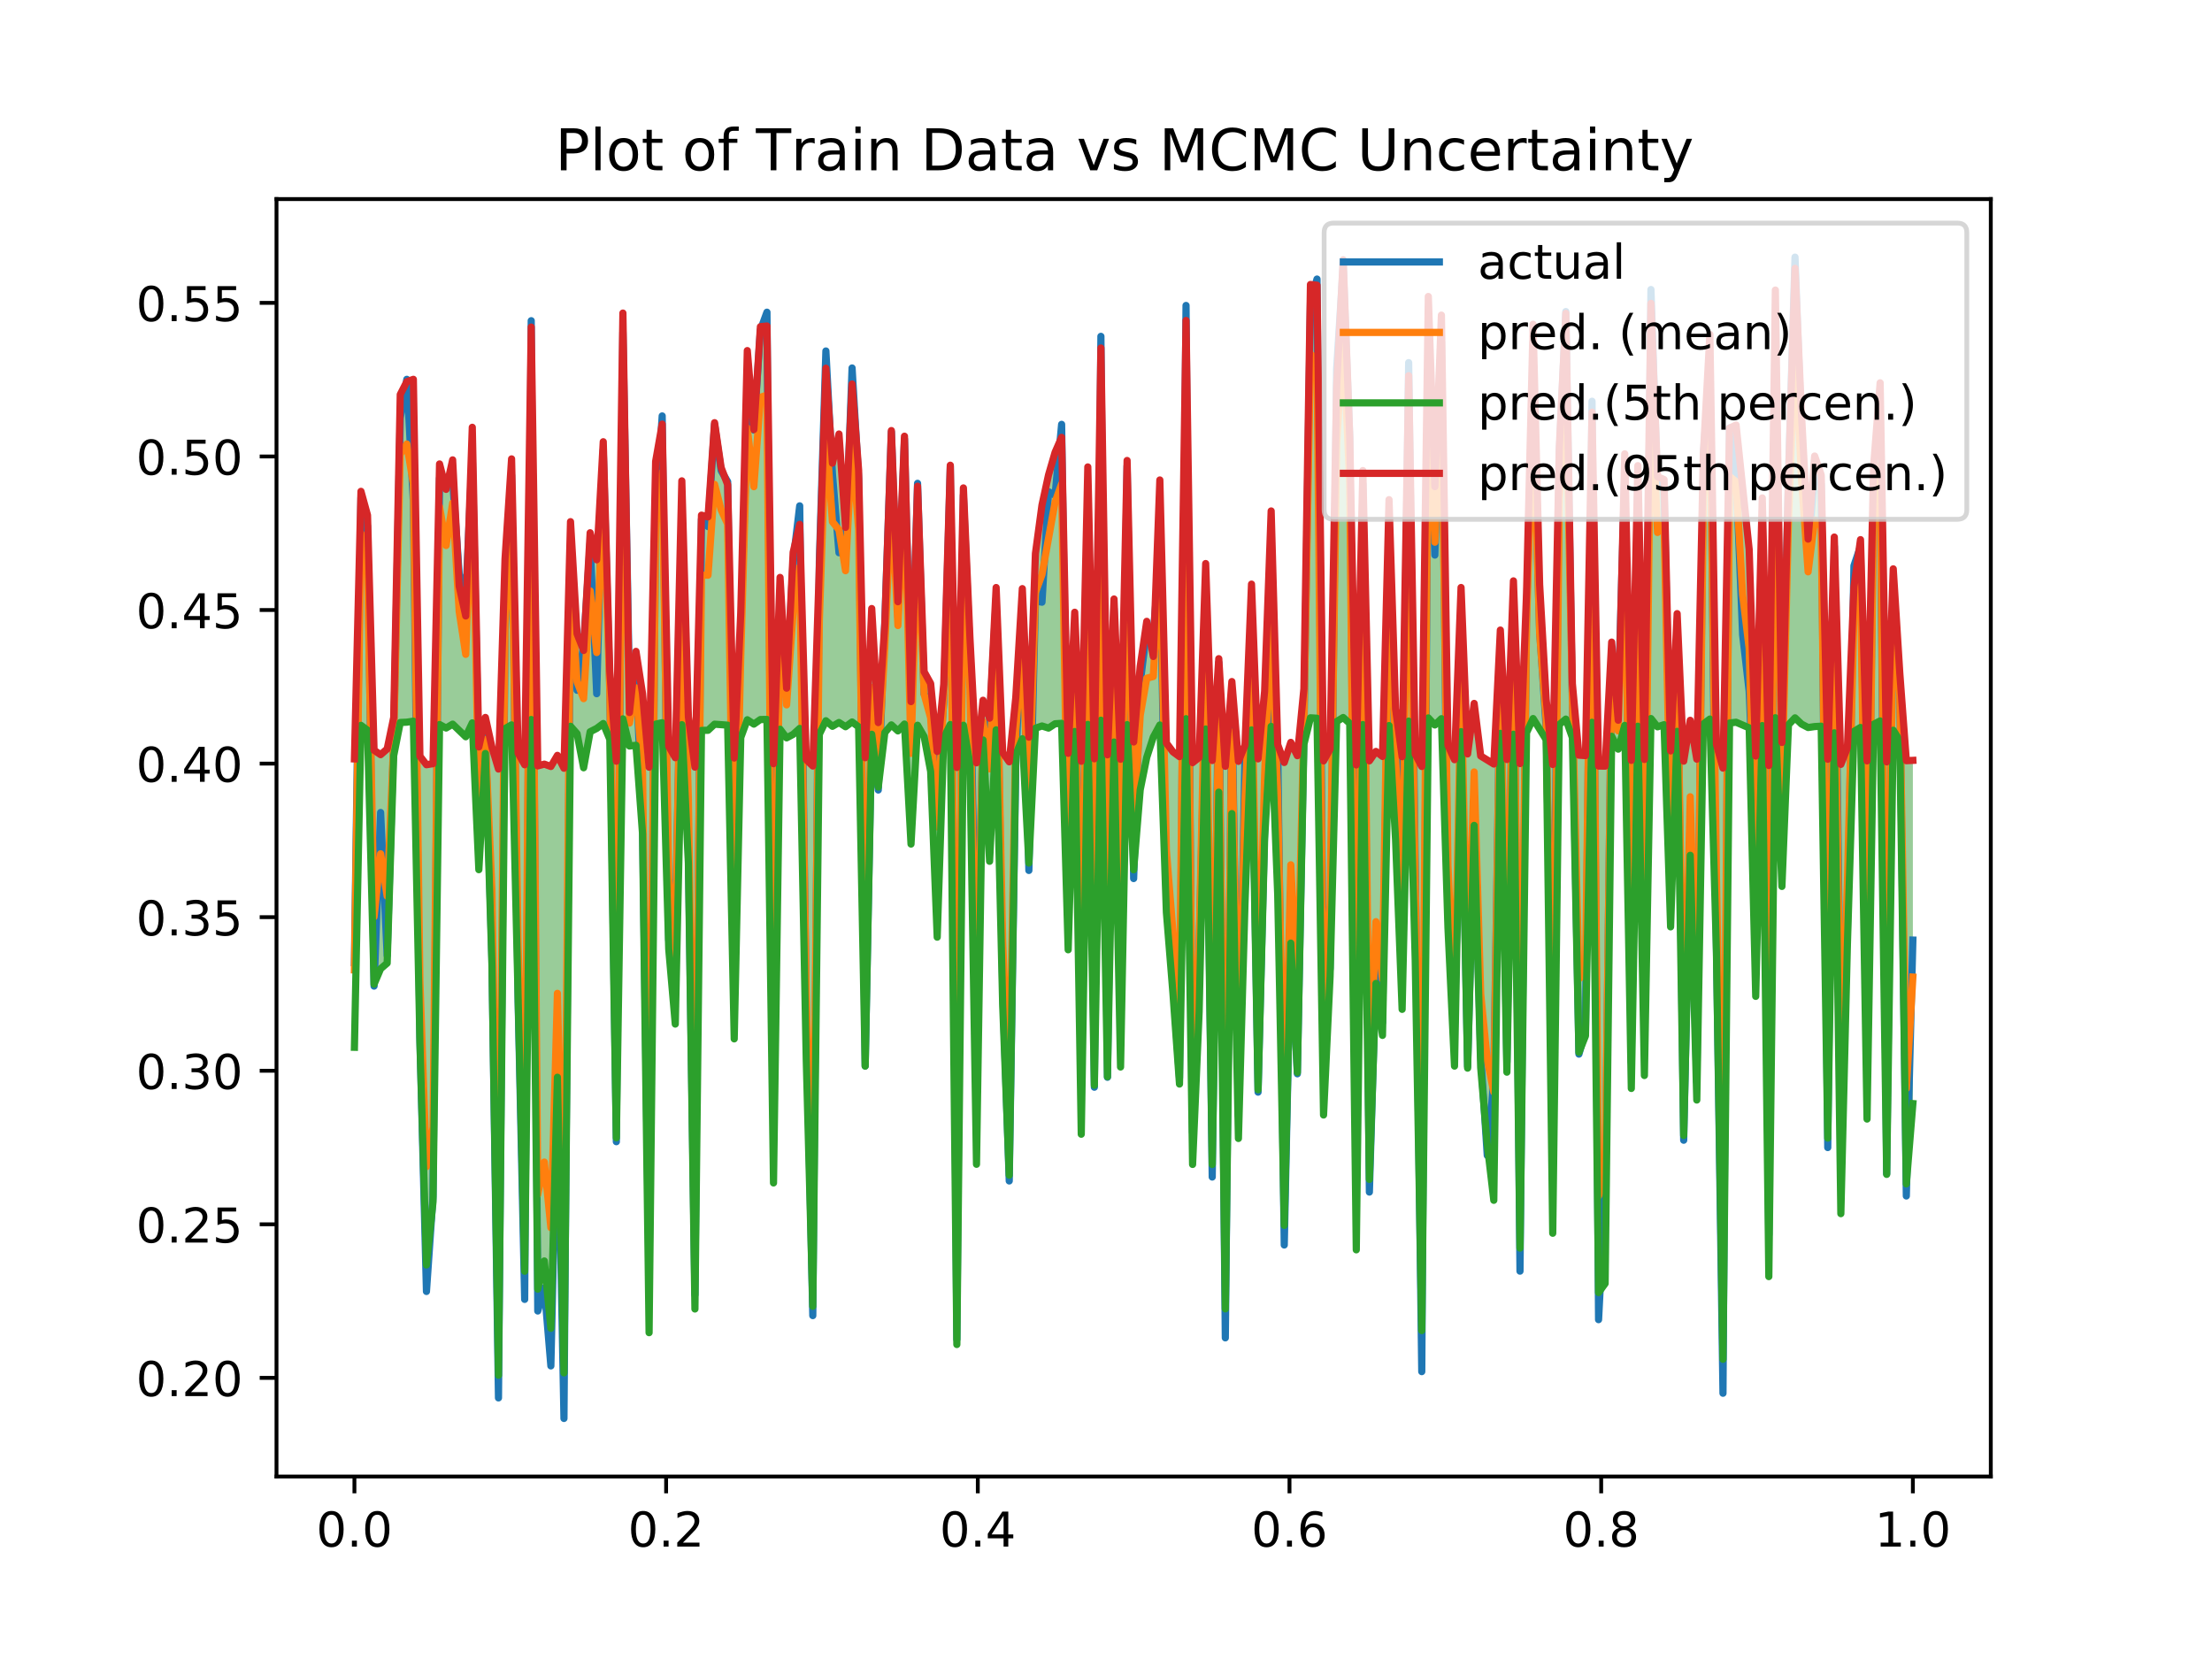 <?xml version="1.0" encoding="utf-8" standalone="no"?>
<!DOCTYPE svg PUBLIC "-//W3C//DTD SVG 1.1//EN"
  "http://www.w3.org/Graphics/SVG/1.1/DTD/svg11.dtd">
<!-- Created with matplotlib (https://matplotlib.org/) -->
<svg height="345.6pt" version="1.1" viewBox="0 0 460.8 345.6" width="460.8pt" xmlns="http://www.w3.org/2000/svg" xmlns:xlink="http://www.w3.org/1999/xlink">
 <defs>
  <style type="text/css">
*{stroke-linecap:butt;stroke-linejoin:round;}
  </style>
 </defs>
 <g id="figure_1">
  <g id="patch_1">
   <path d="M 0 345.6 
L 460.8 345.6 
L 460.8 0 
L 0 0 
z
" style="fill:#ffffff;"/>
  </g>
  <g id="axes_1">
   <g id="patch_2">
    <path d="M 57.6 307.584 
L 414.72 307.584 
L 414.72 41.472 
L 57.6 41.472 
z
" style="fill:#ffffff;"/>
   </g>
   <g id="PolyCollection_1">
    <path clip-path="url(#pcb29543740)" d="M 73.833 158.09 
L 73.833 218.17 
L 75.197 151.104 
L 76.561 152.118 
L 77.925 205.028 
L 79.289 201.81 
L 80.653 200.643 
L 82.017 157.41 
L 83.381 150.505 
L 84.745 150.443 
L 86.11 150.228 
L 87.474 217.104 
L 88.838 263.512 
L 90.202 250.386 
L 91.566 150.927 
L 92.93 151.662 
L 94.294 150.85 
L 95.658 152.113 
L 97.022 153.478 
L 98.386 150.587 
L 99.751 181.169 
L 101.115 156.966 
L 102.479 200.902 
L 103.843 286.49 
L 105.207 151.78 
L 106.571 151.002 
L 107.935 210.222 
L 109.299 264.827 
L 110.663 149.883 
L 112.027 268.546 
L 113.391 262.683 
L 114.756 276.708 
L 116.12 224.411 
L 117.484 285.997 
L 118.848 151.296 
L 120.212 152.834 
L 121.576 159.939 
L 122.94 152.436 
L 124.304 151.741 
L 125.668 150.725 
L 127.032 154.025 
L 128.397 237.03 
L 129.761 149.75 
L 131.125 155.409 
L 132.489 155.252 
L 133.853 173.726 
L 135.217 277.618 
L 136.581 150.851 
L 137.945 150.556 
L 139.309 197.713 
L 140.673 213.331 
L 142.037 150.962 
L 143.402 179.829 
L 144.766 272.685 
L 146.13 152.155 
L 147.494 152.131 
L 148.858 150.86 
L 150.222 150.941 
L 151.586 151.061 
L 152.95 216.415 
L 154.314 153.641 
L 155.678 149.938 
L 157.043 150.846 
L 158.407 149.889 
L 159.771 149.874 
L 161.135 246.426 
L 162.499 151.908 
L 163.863 153.712 
L 165.227 152.983 
L 166.591 151.743 
L 167.955 220.656 
L 169.319 272.124 
L 170.683 152.957 
L 172.048 150.146 
L 173.412 151.302 
L 174.776 150.509 
L 176.14 151.389 
L 177.504 150.398 
L 178.868 151.425 
L 180.232 222.089 
L 181.596 152.962 
L 182.96 163.959 
L 184.324 152.604 
L 185.688 151.006 
L 187.053 152.26 
L 188.417 150.832 
L 189.781 175.832 
L 191.145 151.078 
L 192.509 153.443 
L 193.873 160.717 
L 195.237 195.229 
L 196.601 153.687 
L 197.965 150.933 
L 199.329 280.088 
L 200.694 151.075 
L 202.058 159.213 
L 203.422 242.539 
L 204.786 154.143 
L 206.15 179.425 
L 207.514 152.042 
L 208.878 209.38 
L 210.242 244.81 
L 211.606 157.184 
L 212.97 153.898 
L 214.334 179.785 
L 215.699 151.7 
L 217.063 151.233 
L 218.427 151.67 
L 219.791 150.775 
L 221.155 150.683 
L 222.519 197.857 
L 223.883 152.379 
L 225.247 236.278 
L 226.611 150.902 
L 227.975 226.078 
L 229.34 150.033 
L 230.704 224.292 
L 232.068 154.576 
L 233.432 222.276 
L 234.796 150.954 
L 236.16 181.19 
L 237.524 164.548 
L 238.888 157.772 
L 240.252 153.554 
L 241.616 151.029 
L 242.98 190.055 
L 244.345 206.914 
L 245.709 225.827 
L 247.073 149.718 
L 248.437 242.574 
L 249.801 210.76 
L 251.165 151.866 
L 252.529 242.584 
L 253.893 165.021 
L 255.257 272.658 
L 256.621 169.484 
L 257.986 237.164 
L 259.35 188.321 
L 260.714 152.057 
L 262.078 227.014 
L 263.442 174.739 
L 264.806 151.325 
L 266.17 186.312 
L 267.534 255.261 
L 268.898 196.467 
L 270.262 223.403 
L 271.626 155.071 
L 272.991 149.533 
L 274.355 149.618 
L 275.719 232.276 
L 277.083 203.34 
L 278.447 150.311 
L 279.811 149.47 
L 281.175 150.702 
L 282.539 260.362 
L 283.903 150.939 
L 285.267 245.688 
L 286.632 204.865 
L 287.996 215.69 
L 289.36 151.149 
L 290.724 174.946 
L 292.088 210.264 
L 293.452 150.219 
L 294.816 200.053 
L 296.18 277.18 
L 297.544 149.551 
L 298.908 151.029 
L 300.272 149.716 
L 301.637 193.27 
L 303.001 222.086 
L 304.365 152.413 
L 305.729 222.511 
L 307.093 171.943 
L 308.457 222.412 
L 309.821 238.391 
L 311.185 250.044 
L 312.549 152.771 
L 313.913 223.351 
L 315.277 152.955 
L 316.642 260 
L 318.006 152.63 
L 319.37 149.689 
L 320.734 151.996 
L 322.098 154.092 
L 323.462 256.908 
L 324.826 150.936 
L 326.19 149.802 
L 327.554 153.66 
L 328.918 219.222 
L 330.283 215.791 
L 331.647 150.462 
L 333.011 269.266 
L 334.375 267.376 
L 335.739 153.377 
L 337.103 156.061 
L 338.467 151.112 
L 339.831 226.745 
L 341.195 151.285 
L 342.559 224.045 
L 343.923 149.687 
L 345.288 151.409 
L 346.652 150.966 
L 348.016 193.082 
L 349.38 152.35 
L 350.744 236.534 
L 352.108 178.174 
L 353.472 229.156 
L 354.836 150.817 
L 356.2 149.793 
L 357.564 198.39 
L 358.929 283.162 
L 360.293 150.62 
L 361.657 150.455 
L 363.021 151.091 
L 364.385 151.628 
L 365.749 207.559 
L 367.113 151.152 
L 368.477 265.936 
L 369.841 149.513 
L 371.205 184.66 
L 372.569 150.983 
L 373.934 149.54 
L 375.298 150.841 
L 376.662 151.556 
L 378.026 151.358 
L 379.39 151.279 
L 380.754 237.085 
L 382.118 152.662 
L 383.482 252.828 
L 384.846 196.762 
L 386.21 152.362 
L 387.575 151.543 
L 388.939 233.117 
L 390.303 150.89 
L 391.667 150.186 
L 393.031 244.645 
L 394.395 152.119 
L 395.759 154.29 
L 397.123 246.625 
L 398.487 229.899 
L 398.487 158.399 
L 398.487 158.399 
L 397.123 158.468 
L 395.759 140.186 
L 394.395 118.502 
L 393.031 158.712 
L 391.667 79.749 
L 390.303 97.164 
L 388.939 158.509 
L 387.575 112.417 
L 386.21 122.244 
L 384.846 155.784 
L 383.482 159.234 
L 382.118 111.877 
L 380.754 158.163 
L 379.39 98.948 
L 378.026 95.001 
L 376.662 112.301 
L 375.298 86.482 
L 373.934 55.9 
L 372.569 99.874 
L 371.205 154.665 
L 369.841 60.429 
L 368.477 159.468 
L 367.113 103.729 
L 365.749 157.497 
L 364.385 114.467 
L 363.021 102.051 
L 361.657 88.537 
L 360.293 89.211 
L 358.929 160.011 
L 357.564 155.053 
L 356.2 69.655 
L 354.836 94.697 
L 353.472 158.145 
L 352.108 150.052 
L 350.744 158.563 
L 349.38 127.833 
L 348.016 156.428 
L 346.652 99.904 
L 345.288 99.296 
L 343.923 63.196 
L 342.559 158.21 
L 341.195 97.004 
L 339.831 158.401 
L 338.467 94.54 
L 337.103 150.036 
L 335.739 133.764 
L 334.375 159.601 
L 333.011 159.578 
L 331.647 85.864 
L 330.283 157.403 
L 328.918 157.316 
L 327.554 142.404 
L 326.19 65.267 
L 324.826 93.325 
L 323.462 159.255 
L 322.098 145.705 
L 320.734 121.752 
L 319.37 67.554 
L 318.006 123.641 
L 316.642 159.068 
L 315.277 121.009 
L 313.913 158.219 
L 312.549 131.251 
L 311.185 159.158 
L 309.821 158.278 
L 308.457 157.48 
L 307.093 146.535 
L 305.729 157.056 
L 304.365 122.389 
L 303.001 158.257 
L 301.637 155.266 
L 300.272 65.646 
L 298.908 101.372 
L 297.544 61.764 
L 296.18 159.67 
L 294.816 157.11 
L 293.452 78.262 
L 292.088 157.638 
L 290.724 147.689 
L 289.36 104.09 
L 287.996 157.582 
L 286.632 156.539 
L 285.267 158.495 
L 283.903 98.029 
L 282.539 159.348 
L 281.175 90.989 
L 279.811 54.127 
L 278.447 80.484 
L 277.083 156.058 
L 275.719 158.514 
L 274.355 59.415 
L 272.991 59.263 
L 271.626 143.464 
L 270.262 157.426 
L 268.898 154.647 
L 267.534 158.84 
L 266.17 155.125 
L 264.806 106.442 
L 263.442 144.004 
L 262.078 158.083 
L 260.714 121.683 
L 259.35 155.273 
L 257.986 158.599 
L 256.621 141.979 
L 255.257 159.631 
L 253.893 137.213 
L 252.529 158.427 
L 251.165 117.399 
L 249.801 157.789 
L 248.437 158.876 
L 247.073 66.76 
L 245.709 157.624 
L 244.345 156.615 
L 242.98 154.791 
L 241.616 99.987 
L 240.252 136.75 
L 238.888 129.437 
L 237.524 138.844 
L 236.16 154.568 
L 234.796 95.928 
L 233.432 158.162 
L 232.068 124.783 
L 230.704 157.242 
L 229.34 72.499 
L 227.975 158.071 
L 226.611 97.272 
L 225.247 158.586 
L 223.883 127.544 
L 222.519 156.934 
L 221.155 91.108 
L 219.791 94.233 
L 218.427 98.94 
L 217.063 105.21 
L 215.699 115.304 
L 214.334 153.569 
L 212.97 122.623 
L 211.606 145.297 
L 210.242 158.698 
L 208.878 156.764 
L 207.514 122.392 
L 206.15 149.608 
L 204.786 145.878 
L 203.422 158.912 
L 202.058 132.914 
L 200.694 101.645 
L 199.329 159.872 
L 197.965 96.916 
L 196.601 142.526 
L 195.237 156.539 
L 193.873 142.387 
L 192.509 139.93 
L 191.145 101.283 
L 189.781 146.157 
L 188.417 90.871 
L 187.053 125.349 
L 185.688 89.695 
L 184.324 129.949 
L 182.96 150.526 
L 181.596 126.77 
L 180.232 157.851 
L 178.868 97.976 
L 177.504 80.003 
L 176.14 109.859 
L 174.776 90.414 
L 173.412 96.487 
L 172.048 76.711 
L 170.683 118.617 
L 169.319 159.576 
L 167.955 158.252 
L 166.591 109.232 
L 165.227 115.059 
L 163.863 143.357 
L 162.499 120.287 
L 161.135 159.09 
L 159.771 67.915 
L 158.407 68.054 
L 157.043 89.482 
L 155.678 73.034 
L 154.314 127.641 
L 152.95 157.912 
L 151.586 100.972 
L 150.222 97.393 
L 148.858 88.053 
L 147.494 107.682 
L 146.13 107.317 
L 144.766 159.81 
L 143.402 149.299 
L 142.037 100.169 
L 140.673 157.844 
L 139.309 155.467 
L 137.945 88.355 
L 136.581 96.115 
L 135.217 159.82 
L 133.853 144.502 
L 132.489 135.692 
L 131.125 148.434 
L 129.761 65.217 
L 128.397 158.574 
L 127.032 139.826 
L 125.668 92.024 
L 124.304 116.615 
L 122.94 110.983 
L 121.576 135.503 
L 120.212 132.027 
L 118.848 108.673 
L 117.484 160.037 
L 116.12 157.354 
L 114.756 159.671 
L 113.391 159.183 
L 112.027 159.553 
L 110.663 68.139 
L 109.299 159.321 
L 107.935 156.905 
L 106.571 95.596 
L 105.207 116.448 
L 103.843 160.207 
L 102.479 155.629 
L 101.115 149.454 
L 99.751 155.603 
L 98.386 89.016 
L 97.022 128.32 
L 95.658 122.11 
L 94.294 95.801 
L 92.93 101.94 
L 91.566 96.649 
L 90.202 159.088 
L 88.838 159.306 
L 87.474 157.521 
L 86.11 79.018 
L 84.745 79.514 
L 83.381 82.181 
L 82.017 149.459 
L 80.653 156.024 
L 79.289 157.211 
L 77.925 156.292 
L 76.561 107.329 
L 75.197 102.358 
L 73.833 158.09 
z
" style="fill:#008000;fill-opacity:0.4;"/>
   </g>
   <g id="matplotlib.axis_1">
    <g id="xtick_1">
     <g id="line2d_1">
      <defs>
       <path d="M 0 0 
L 0 3.5 
" id="m2674808438" style="stroke:#000000;stroke-width:0.8;"/>
      </defs>
      <g>
       <use style="stroke:#000000;stroke-width:0.8;" x="73.833" xlink:href="#m2674808438" y="307.584"/>
      </g>
     </g>
     <g id="text_1">
      <!-- 0.0 -->
      <defs>
       <path d="M 31.781 66.406 
Q 24.172 66.406 20.328 58.906 
Q 16.5 51.422 16.5 36.375 
Q 16.5 21.391 20.328 13.891 
Q 24.172 6.391 31.781 6.391 
Q 39.453 6.391 43.281 13.891 
Q 47.125 21.391 47.125 36.375 
Q 47.125 51.422 43.281 58.906 
Q 39.453 66.406 31.781 66.406 
z
M 31.781 74.219 
Q 44.047 74.219 50.516 64.516 
Q 56.984 54.828 56.984 36.375 
Q 56.984 17.969 50.516 8.266 
Q 44.047 -1.422 31.781 -1.422 
Q 19.531 -1.422 13.062 8.266 
Q 6.594 17.969 6.594 36.375 
Q 6.594 54.828 13.062 64.516 
Q 19.531 74.219 31.781 74.219 
z
" id="DejaVuSans-48"/>
       <path d="M 10.688 12.406 
L 21 12.406 
L 21 0 
L 10.688 0 
z
" id="DejaVuSans-46"/>
      </defs>
      <g transform="translate(65.881 322.182)scale(0.1 -0.1)">
       <use xlink:href="#DejaVuSans-48"/>
       <use x="63.623" xlink:href="#DejaVuSans-46"/>
       <use x="95.41" xlink:href="#DejaVuSans-48"/>
      </g>
     </g>
    </g>
    <g id="xtick_2">
     <g id="line2d_2">
      <g>
       <use style="stroke:#000000;stroke-width:0.8;" x="138.764" xlink:href="#m2674808438" y="307.584"/>
      </g>
     </g>
     <g id="text_2">
      <!-- 0.2 -->
      <defs>
       <path d="M 19.188 8.297 
L 53.609 8.297 
L 53.609 0 
L 7.328 0 
L 7.328 8.297 
Q 12.938 14.109 22.625 23.891 
Q 32.328 33.688 34.812 36.531 
Q 39.547 41.844 41.422 45.531 
Q 43.312 49.219 43.312 52.781 
Q 43.312 58.594 39.234 62.25 
Q 35.156 65.922 28.609 65.922 
Q 23.969 65.922 18.812 64.312 
Q 13.672 62.703 7.812 59.422 
L 7.812 69.391 
Q 13.766 71.781 18.938 73 
Q 24.125 74.219 28.422 74.219 
Q 39.75 74.219 46.484 68.547 
Q 53.219 62.891 53.219 53.422 
Q 53.219 48.922 51.531 44.891 
Q 49.859 40.875 45.406 35.406 
Q 44.188 33.984 37.641 27.219 
Q 31.109 20.453 19.188 8.297 
z
" id="DejaVuSans-50"/>
      </defs>
      <g transform="translate(130.812 322.182)scale(0.1 -0.1)">
       <use xlink:href="#DejaVuSans-48"/>
       <use x="63.623" xlink:href="#DejaVuSans-46"/>
       <use x="95.41" xlink:href="#DejaVuSans-50"/>
      </g>
     </g>
    </g>
    <g id="xtick_3">
     <g id="line2d_3">
      <g>
       <use style="stroke:#000000;stroke-width:0.8;" x="203.695" xlink:href="#m2674808438" y="307.584"/>
      </g>
     </g>
     <g id="text_3">
      <!-- 0.4 -->
      <defs>
       <path d="M 37.797 64.312 
L 12.891 25.391 
L 37.797 25.391 
z
M 35.203 72.906 
L 47.609 72.906 
L 47.609 25.391 
L 58.016 25.391 
L 58.016 17.188 
L 47.609 17.188 
L 47.609 0 
L 37.797 0 
L 37.797 17.188 
L 4.891 17.188 
L 4.891 26.703 
z
" id="DejaVuSans-52"/>
      </defs>
      <g transform="translate(195.743 322.182)scale(0.1 -0.1)">
       <use xlink:href="#DejaVuSans-48"/>
       <use x="63.623" xlink:href="#DejaVuSans-46"/>
       <use x="95.41" xlink:href="#DejaVuSans-52"/>
      </g>
     </g>
    </g>
    <g id="xtick_4">
     <g id="line2d_4">
      <g>
       <use style="stroke:#000000;stroke-width:0.8;" x="268.625" xlink:href="#m2674808438" y="307.584"/>
      </g>
     </g>
     <g id="text_4">
      <!-- 0.6 -->
      <defs>
       <path d="M 33.016 40.375 
Q 26.375 40.375 22.484 35.828 
Q 18.609 31.297 18.609 23.391 
Q 18.609 15.531 22.484 10.953 
Q 26.375 6.391 33.016 6.391 
Q 39.656 6.391 43.531 10.953 
Q 47.406 15.531 47.406 23.391 
Q 47.406 31.297 43.531 35.828 
Q 39.656 40.375 33.016 40.375 
z
M 52.594 71.297 
L 52.594 62.312 
Q 48.875 64.062 45.094 64.984 
Q 41.312 65.922 37.594 65.922 
Q 27.828 65.922 22.672 59.328 
Q 17.531 52.734 16.797 39.406 
Q 19.672 43.656 24.016 45.922 
Q 28.375 48.188 33.594 48.188 
Q 44.578 48.188 50.953 41.516 
Q 57.328 34.859 57.328 23.391 
Q 57.328 12.156 50.688 5.359 
Q 44.047 -1.422 33.016 -1.422 
Q 20.359 -1.422 13.672 8.266 
Q 6.984 17.969 6.984 36.375 
Q 6.984 53.656 15.188 63.938 
Q 23.391 74.219 37.203 74.219 
Q 40.922 74.219 44.703 73.484 
Q 48.484 72.75 52.594 71.297 
z
" id="DejaVuSans-54"/>
      </defs>
      <g transform="translate(260.674 322.182)scale(0.1 -0.1)">
       <use xlink:href="#DejaVuSans-48"/>
       <use x="63.623" xlink:href="#DejaVuSans-46"/>
       <use x="95.41" xlink:href="#DejaVuSans-54"/>
      </g>
     </g>
    </g>
    <g id="xtick_5">
     <g id="line2d_5">
      <g>
       <use style="stroke:#000000;stroke-width:0.8;" x="333.556" xlink:href="#m2674808438" y="307.584"/>
      </g>
     </g>
     <g id="text_5">
      <!-- 0.8 -->
      <defs>
       <path d="M 31.781 34.625 
Q 24.75 34.625 20.719 30.859 
Q 16.703 27.094 16.703 20.516 
Q 16.703 13.922 20.719 10.156 
Q 24.75 6.391 31.781 6.391 
Q 38.812 6.391 42.859 10.172 
Q 46.922 13.969 46.922 20.516 
Q 46.922 27.094 42.891 30.859 
Q 38.875 34.625 31.781 34.625 
z
M 21.922 38.812 
Q 15.578 40.375 12.031 44.719 
Q 8.5 49.078 8.5 55.328 
Q 8.5 64.062 14.719 69.141 
Q 20.953 74.219 31.781 74.219 
Q 42.672 74.219 48.875 69.141 
Q 55.078 64.062 55.078 55.328 
Q 55.078 49.078 51.531 44.719 
Q 48 40.375 41.703 38.812 
Q 48.828 37.156 52.797 32.312 
Q 56.781 27.484 56.781 20.516 
Q 56.781 9.906 50.312 4.234 
Q 43.844 -1.422 31.781 -1.422 
Q 19.734 -1.422 13.25 4.234 
Q 6.781 9.906 6.781 20.516 
Q 6.781 27.484 10.781 32.312 
Q 14.797 37.156 21.922 38.812 
z
M 18.312 54.391 
Q 18.312 48.734 21.844 45.562 
Q 25.391 42.391 31.781 42.391 
Q 38.141 42.391 41.719 45.562 
Q 45.312 48.734 45.312 54.391 
Q 45.312 60.062 41.719 63.234 
Q 38.141 66.406 31.781 66.406 
Q 25.391 66.406 21.844 63.234 
Q 18.312 60.062 18.312 54.391 
z
" id="DejaVuSans-56"/>
      </defs>
      <g transform="translate(325.605 322.182)scale(0.1 -0.1)">
       <use xlink:href="#DejaVuSans-48"/>
       <use x="63.623" xlink:href="#DejaVuSans-46"/>
       <use x="95.41" xlink:href="#DejaVuSans-56"/>
      </g>
     </g>
    </g>
    <g id="xtick_6">
     <g id="line2d_6">
      <g>
       <use style="stroke:#000000;stroke-width:0.8;" x="398.487" xlink:href="#m2674808438" y="307.584"/>
      </g>
     </g>
     <g id="text_6">
      <!-- 1.0 -->
      <defs>
       <path d="M 12.406 8.297 
L 28.516 8.297 
L 28.516 63.922 
L 10.984 60.406 
L 10.984 69.391 
L 28.422 72.906 
L 38.281 72.906 
L 38.281 8.297 
L 54.391 8.297 
L 54.391 0 
L 12.406 0 
z
" id="DejaVuSans-49"/>
      </defs>
      <g transform="translate(390.536 322.182)scale(0.1 -0.1)">
       <use xlink:href="#DejaVuSans-49"/>
       <use x="63.623" xlink:href="#DejaVuSans-46"/>
       <use x="95.41" xlink:href="#DejaVuSans-48"/>
      </g>
     </g>
    </g>
   </g>
   <g id="matplotlib.axis_2">
    <g id="ytick_1">
     <g id="line2d_7">
      <defs>
       <path d="M 0 0 
L -3.5 0 
" id="ma3a0d9033f" style="stroke:#000000;stroke-width:0.8;"/>
      </defs>
      <g>
       <use style="stroke:#000000;stroke-width:0.8;" x="57.6" xlink:href="#ma3a0d9033f" y="287.035"/>
      </g>
     </g>
     <g id="text_7">
      <!-- 0.20 -->
      <g transform="translate(28.334 290.835)scale(0.1 -0.1)">
       <use xlink:href="#DejaVuSans-48"/>
       <use x="63.623" xlink:href="#DejaVuSans-46"/>
       <use x="95.41" xlink:href="#DejaVuSans-50"/>
       <use x="159.033" xlink:href="#DejaVuSans-48"/>
      </g>
     </g>
    </g>
    <g id="ytick_2">
     <g id="line2d_8">
      <g>
       <use style="stroke:#000000;stroke-width:0.8;" x="57.6" xlink:href="#ma3a0d9033f" y="255.044"/>
      </g>
     </g>
     <g id="text_8">
      <!-- 0.25 -->
      <defs>
       <path d="M 10.797 72.906 
L 49.516 72.906 
L 49.516 64.594 
L 19.828 64.594 
L 19.828 46.734 
Q 21.969 47.469 24.109 47.828 
Q 26.266 48.188 28.422 48.188 
Q 40.625 48.188 47.75 41.5 
Q 54.891 34.812 54.891 23.391 
Q 54.891 11.625 47.562 5.094 
Q 40.234 -1.422 26.906 -1.422 
Q 22.312 -1.422 17.547 -0.641 
Q 12.797 0.141 7.719 1.703 
L 7.719 11.625 
Q 12.109 9.234 16.797 8.062 
Q 21.484 6.891 26.703 6.891 
Q 35.156 6.891 40.078 11.328 
Q 45.016 15.766 45.016 23.391 
Q 45.016 31 40.078 35.438 
Q 35.156 39.891 26.703 39.891 
Q 22.75 39.891 18.812 39.016 
Q 14.891 38.141 10.797 36.281 
z
" id="DejaVuSans-53"/>
      </defs>
      <g transform="translate(28.334 258.843)scale(0.1 -0.1)">
       <use xlink:href="#DejaVuSans-48"/>
       <use x="63.623" xlink:href="#DejaVuSans-46"/>
       <use x="95.41" xlink:href="#DejaVuSans-50"/>
       <use x="159.033" xlink:href="#DejaVuSans-53"/>
      </g>
     </g>
    </g>
    <g id="ytick_3">
     <g id="line2d_9">
      <g>
       <use style="stroke:#000000;stroke-width:0.8;" x="57.6" xlink:href="#ma3a0d9033f" y="223.053"/>
      </g>
     </g>
     <g id="text_9">
      <!-- 0.30 -->
      <defs>
       <path d="M 40.578 39.312 
Q 47.656 37.797 51.625 33 
Q 55.609 28.219 55.609 21.188 
Q 55.609 10.406 48.188 4.484 
Q 40.766 -1.422 27.094 -1.422 
Q 22.516 -1.422 17.656 -0.516 
Q 12.797 0.391 7.625 2.203 
L 7.625 11.719 
Q 11.719 9.328 16.594 8.109 
Q 21.484 6.891 26.812 6.891 
Q 36.078 6.891 40.938 10.547 
Q 45.797 14.203 45.797 21.188 
Q 45.797 27.641 41.281 31.266 
Q 36.766 34.906 28.719 34.906 
L 20.219 34.906 
L 20.219 43.016 
L 29.109 43.016 
Q 36.375 43.016 40.234 45.922 
Q 44.094 48.828 44.094 54.297 
Q 44.094 59.906 40.109 62.906 
Q 36.141 65.922 28.719 65.922 
Q 24.656 65.922 20.016 65.031 
Q 15.375 64.156 9.812 62.312 
L 9.812 71.094 
Q 15.438 72.656 20.344 73.438 
Q 25.25 74.219 29.594 74.219 
Q 40.828 74.219 47.359 69.109 
Q 53.906 64.016 53.906 55.328 
Q 53.906 49.266 50.438 45.094 
Q 46.969 40.922 40.578 39.312 
z
" id="DejaVuSans-51"/>
      </defs>
      <g transform="translate(28.334 226.852)scale(0.1 -0.1)">
       <use xlink:href="#DejaVuSans-48"/>
       <use x="63.623" xlink:href="#DejaVuSans-46"/>
       <use x="95.41" xlink:href="#DejaVuSans-51"/>
       <use x="159.033" xlink:href="#DejaVuSans-48"/>
      </g>
     </g>
    </g>
    <g id="ytick_4">
     <g id="line2d_10">
      <g>
       <use style="stroke:#000000;stroke-width:0.8;" x="57.6" xlink:href="#ma3a0d9033f" y="191.062"/>
      </g>
     </g>
     <g id="text_10">
      <!-- 0.35 -->
      <g transform="translate(28.334 194.861)scale(0.1 -0.1)">
       <use xlink:href="#DejaVuSans-48"/>
       <use x="63.623" xlink:href="#DejaVuSans-46"/>
       <use x="95.41" xlink:href="#DejaVuSans-51"/>
       <use x="159.033" xlink:href="#DejaVuSans-53"/>
      </g>
     </g>
    </g>
    <g id="ytick_5">
     <g id="line2d_11">
      <g>
       <use style="stroke:#000000;stroke-width:0.8;" x="57.6" xlink:href="#ma3a0d9033f" y="159.07"/>
      </g>
     </g>
     <g id="text_11">
      <!-- 0.40 -->
      <g transform="translate(28.334 162.87)scale(0.1 -0.1)">
       <use xlink:href="#DejaVuSans-48"/>
       <use x="63.623" xlink:href="#DejaVuSans-46"/>
       <use x="95.41" xlink:href="#DejaVuSans-52"/>
       <use x="159.033" xlink:href="#DejaVuSans-48"/>
      </g>
     </g>
    </g>
    <g id="ytick_6">
     <g id="line2d_12">
      <g>
       <use style="stroke:#000000;stroke-width:0.8;" x="57.6" xlink:href="#ma3a0d9033f" y="127.079"/>
      </g>
     </g>
     <g id="text_12">
      <!-- 0.45 -->
      <g transform="translate(28.334 130.879)scale(0.1 -0.1)">
       <use xlink:href="#DejaVuSans-48"/>
       <use x="63.623" xlink:href="#DejaVuSans-46"/>
       <use x="95.41" xlink:href="#DejaVuSans-52"/>
       <use x="159.033" xlink:href="#DejaVuSans-53"/>
      </g>
     </g>
    </g>
    <g id="ytick_7">
     <g id="line2d_13">
      <g>
       <use style="stroke:#000000;stroke-width:0.8;" x="57.6" xlink:href="#ma3a0d9033f" y="95.088"/>
      </g>
     </g>
     <g id="text_13">
      <!-- 0.50 -->
      <g transform="translate(28.334 98.887)scale(0.1 -0.1)">
       <use xlink:href="#DejaVuSans-48"/>
       <use x="63.623" xlink:href="#DejaVuSans-46"/>
       <use x="95.41" xlink:href="#DejaVuSans-53"/>
       <use x="159.033" xlink:href="#DejaVuSans-48"/>
      </g>
     </g>
    </g>
    <g id="ytick_8">
     <g id="line2d_14">
      <g>
       <use style="stroke:#000000;stroke-width:0.8;" x="57.6" xlink:href="#ma3a0d9033f" y="63.097"/>
      </g>
     </g>
     <g id="text_14">
      <!-- 0.55 -->
      <g transform="translate(28.334 66.896)scale(0.1 -0.1)">
       <use xlink:href="#DejaVuSans-48"/>
       <use x="63.623" xlink:href="#DejaVuSans-46"/>
       <use x="95.41" xlink:href="#DejaVuSans-53"/>
       <use x="159.033" xlink:href="#DejaVuSans-53"/>
      </g>
     </g>
    </g>
   </g>
   <g id="line2d_15">
    <path clip-path="url(#pcb29543740)" d="M 73.833 200.547 
L 75.197 103.641 
L 76.561 109.632 
L 77.925 205.424 
L 79.289 169.259 
L 80.653 199.047 
L 82.017 153.74 
L 83.381 87.116 
L 84.745 79.02 
L 86.11 104.524 
L 87.474 216.271 
L 88.838 269.034 
L 90.202 249.287 
L 91.566 99.618 
L 92.93 100.212 
L 94.294 99.98 
L 95.658 119.549 
L 97.022 124.364 
L 98.386 94.742 
L 99.751 159.504 
L 101.115 152.849 
L 102.479 199.679 
L 103.843 291.209 
L 105.207 131.846 
L 106.571 99.028 
L 107.935 208.657 
L 109.299 270.685 
L 110.663 66.809 
L 112.027 273.104 
L 113.391 268.244 
L 114.756 284.541 
L 116.12 224.81 
L 117.484 295.488 
L 118.848 121.522 
L 120.212 143.793 
L 121.576 134.4 
L 122.94 113.093 
L 124.304 144.514 
L 125.668 93.757 
L 127.032 143.268 
L 128.397 237.835 
L 129.761 69.246 
L 131.125 143.759 
L 132.489 139.634 
L 133.853 171.82 
L 135.217 266.349 
L 136.581 107.831 
L 137.945 86.646 
L 139.309 195.805 
L 140.673 194.074 
L 142.037 125.623 
L 143.402 177.885 
L 144.766 269.724 
L 146.13 108.19 
L 147.494 109.704 
L 148.858 88.394 
L 150.222 98.041 
L 151.586 100.348 
L 152.95 186.919 
L 154.314 131.37 
L 155.678 87.697 
L 157.043 89.595 
L 158.407 68.768 
L 159.771 65.037 
L 161.135 237.091 
L 162.499 123.348 
L 163.863 143.51 
L 165.227 116.849 
L 166.591 105.376 
L 167.955 210.943 
L 169.319 274.065 
L 170.683 116.898 
L 172.048 73.117 
L 173.412 98.716 
L 174.776 115.144 
L 176.14 113.822 
L 177.504 76.657 
L 178.868 99.773 
L 180.232 222.067 
L 181.596 152.091 
L 182.96 164.572 
L 184.324 129.481 
L 185.688 90 
L 187.053 128.52 
L 188.417 91.46 
L 189.781 147.128 
L 191.145 100.688 
L 192.509 144.584 
L 193.873 146.427 
L 195.237 163.945 
L 196.601 146.254 
L 197.965 97.127 
L 199.329 279.009 
L 200.694 103.159 
L 202.058 136.14 
L 203.422 209.077 
L 204.786 151.686 
L 206.15 150.271 
L 207.514 124.718 
L 208.878 205.888 
L 210.242 246.013 
L 211.606 159.357 
L 212.97 124.871 
L 214.334 181.329 
L 215.699 125.169 
L 217.063 125.448 
L 218.427 102.418 
L 219.791 103.179 
L 221.155 88.4 
L 222.519 181.583 
L 223.883 131.146 
L 225.247 218.639 
L 226.611 103.552 
L 227.975 226.483 
L 229.34 70.068 
L 230.704 224.418 
L 232.068 126.76 
L 233.432 188.691 
L 234.796 97.083 
L 236.16 183.015 
L 237.524 142.265 
L 238.888 131.304 
L 240.252 131.843 
L 241.616 115.742 
L 242.98 186.982 
L 244.345 204.51 
L 245.709 224.573 
L 247.073 63.632 
L 248.437 235.952 
L 249.801 197.793 
L 251.165 140.915 
L 252.529 245.195 
L 253.893 138.014 
L 255.257 278.7 
L 256.621 145.057 
L 257.986 232.457 
L 259.35 157.782 
L 260.714 145.84 
L 262.078 227.51 
L 263.442 172.986 
L 264.806 136.664 
L 266.17 156.14 
L 267.534 259.354 
L 268.898 194.963 
L 270.262 223.69 
L 271.626 152.963 
L 272.991 62.843 
L 274.355 58.136 
L 275.719 212.012 
L 277.083 201.737 
L 278.447 76.886 
L 279.811 55.3 
L 281.175 91.253 
L 282.539 240.491 
L 283.903 100.838 
L 285.267 248.328 
L 286.632 202.351 
L 287.996 213.037 
L 289.36 120.064 
L 290.724 151.403 
L 292.088 179.965 
L 293.452 75.538 
L 296.18 285.734 
L 297.544 75.207 
L 298.908 115.631 
L 300.272 71.195 
L 301.637 190.124 
L 303.001 214.613 
L 304.365 150.765 
L 305.729 222.131 
L 307.093 171.452 
L 308.457 219.62 
L 309.821 240.698 
L 311.185 224.992 
L 312.549 137.845 
L 313.913 221.267 
L 315.277 124.58 
L 316.642 264.804 
L 318.006 126.907 
L 319.37 83.228 
L 320.734 131.52 
L 322.098 151.524 
L 323.462 226.669 
L 324.826 94.618 
L 326.19 64.908 
L 327.554 146.481 
L 328.918 219.591 
L 330.283 214.767 
L 331.647 83.588 
L 333.011 274.907 
L 334.375 248.398 
L 335.739 137.09 
L 337.103 146.296 
L 338.467 98.718 
L 339.831 221.293 
L 341.195 98.655 
L 342.559 188.836 
L 343.923 60.317 
L 345.288 101.154 
L 346.652 101.765 
L 348.016 165.018 
L 349.38 131.445 
L 350.744 237.526 
L 352.108 175.605 
L 353.472 225.389 
L 354.836 94.673 
L 356.2 76.338 
L 357.564 197.208 
L 358.929 290.24 
L 360.293 89.139 
L 361.657 98.464 
L 363.021 132.239 
L 364.385 143.995 
L 365.749 176.145 
L 367.113 110.495 
L 368.477 257.265 
L 369.841 71.587 
L 371.205 159.342 
L 372.569 99.316 
L 373.934 53.568 
L 375.298 90.163 
L 376.662 115.175 
L 378.026 98.182 
L 379.39 100.891 
L 380.754 239.055 
L 382.118 113.791 
L 383.482 221.182 
L 384.846 193.97 
L 386.21 117.856 
L 387.575 113.832 
L 388.939 209.109 
L 390.303 102.543 
L 391.667 97.983 
L 393.031 244.5 
L 394.395 121.528 
L 395.759 143.687 
L 397.123 249.142 
L 398.487 195.835 
L 398.487 195.835 
" style="fill:none;stroke:#1f77b4;stroke-linecap:square;stroke-width:1.5;"/>
   </g>
   <g id="line2d_16">
    <path clip-path="url(#pcb29543740)" d="M 73.833 202.043 
L 75.197 111.108 
L 76.561 119.05 
L 77.925 190.985 
L 79.289 177.865 
L 80.653 186.692 
L 82.017 154.269 
L 83.381 94.647 
L 84.745 92.493 
L 86.11 100.835 
L 87.474 204.397 
L 88.838 243.033 
L 90.202 234.848 
L 91.566 105.535 
L 92.93 113.642 
L 94.294 104.804 
L 95.658 127.405 
L 97.022 136.316 
L 98.386 98.965 
L 99.751 167.939 
L 101.115 154.05 
L 102.479 185.304 
L 103.843 266.731 
L 105.207 129.939 
L 106.571 105.713 
L 107.935 197.237 
L 109.299 243.992 
L 110.663 82.81 
L 112.027 248.867 
L 113.391 242.081 
L 114.756 255.757 
L 116.12 206.93 
L 117.484 264.838 
L 118.848 121.588 
L 120.212 142.022 
L 121.576 145.54 
L 122.94 123.089 
L 124.304 135.929 
L 125.668 101.565 
L 127.032 144.014 
L 128.397 222.359 
L 129.761 78.946 
L 131.125 150.635 
L 132.489 143.28 
L 133.853 161.028 
L 135.217 256.675 
L 136.581 108.836 
L 137.945 98.39 
L 139.309 183.138 
L 140.673 198.966 
L 142.037 119.657 
L 143.402 166.441 
L 144.766 254.795 
L 146.13 119.816 
L 147.494 119.824 
L 148.858 100.895 
L 150.222 106.191 
L 151.586 109.18 
L 152.95 195.064 
L 154.314 136.767 
L 155.678 89.178 
L 157.043 101.39 
L 158.407 82.775 
L 159.771 82.298 
L 161.135 231.576 
L 162.499 126.04 
L 163.863 146.841 
L 165.227 127.464 
L 166.591 118.105 
L 167.955 207.904 
L 169.319 253.883 
L 170.683 129.23 
L 172.048 89.446 
L 173.412 108.694 
L 174.776 110.382 
L 176.14 118.888 
L 177.504 92.607 
L 178.868 110.419 
L 180.232 208.448 
L 181.596 143.227 
L 182.96 158.595 
L 184.324 134.719 
L 185.688 103.134 
L 187.053 130.31 
L 188.417 101.893 
L 189.781 156.947 
L 191.145 109.443 
L 192.509 144.607 
L 193.873 149.551 
L 195.237 172.273 
L 196.601 145.326 
L 197.965 105.782 
L 199.329 261.128 
L 200.694 110.562 
L 202.058 143.781 
L 203.422 215.458 
L 204.786 150.305 
L 206.15 160.183 
L 207.514 128.555 
L 208.878 196.164 
L 210.242 228.852 
L 211.606 152.214 
L 212.97 134.629 
L 214.334 169.446 
L 215.699 123.416 
L 217.063 119.69 
L 219.791 104.614 
L 221.155 100.815 
L 222.519 184.799 
L 223.883 132.478 
L 225.247 219.927 
L 226.611 107.381 
L 227.975 212.558 
L 229.34 86.157 
L 230.704 206.054 
L 232.068 136.819 
L 233.432 196.89 
L 234.796 105.361 
L 236.16 171.9 
L 237.524 149.058 
L 238.888 141.282 
L 240.252 140.931 
L 241.616 114.661 
L 242.98 177.125 
L 244.345 194.13 
L 245.709 209.498 
L 247.073 80.647 
L 248.437 228.833 
L 249.801 197.326 
L 251.165 132.895 
L 252.529 224.351 
L 253.893 148.394 
L 255.257 252.387 
L 256.621 152.492 
L 257.986 223.988 
L 259.35 166.689 
L 260.714 137.315 
L 262.078 213.537 
L 263.442 161.396 
L 264.806 128.112 
L 266.17 165.947 
L 267.534 235.839 
L 268.898 180.154 
L 270.262 207.035 
L 271.626 150.424 
L 272.991 73.79 
L 274.355 74.836 
L 275.719 215.187 
L 277.083 188.249 
L 278.447 92.45 
L 279.811 69.685 
L 281.175 100.809 
L 282.539 239.029 
L 283.903 107.02 
L 285.267 226.399 
L 286.632 192 
L 287.996 203.97 
L 289.36 116.186 
L 290.724 157.468 
L 292.088 188.76 
L 293.452 90.646 
L 294.816 183.962 
L 296.18 255.833 
L 297.544 79.219 
L 298.908 112.948 
L 300.272 79.228 
L 301.637 180.27 
L 303.001 210.785 
L 304.365 141.429 
L 305.729 204.331 
L 307.093 160.812 
L 308.457 206.999 
L 309.821 220.805 
L 311.185 227.49 
L 312.549 138.394 
L 313.913 212.287 
L 315.277 130.2 
L 316.642 240.216 
L 318.006 130.17 
L 319.37 85.066 
L 320.734 131.979 
L 322.098 149.974 
L 323.462 230.503 
L 324.826 103.985 
L 326.19 80.228 
L 327.554 145.415 
L 328.918 203.884 
L 330.283 202.985 
L 331.647 96.322 
L 333.011 249.14 
L 334.375 245.299 
L 335.739 138.474 
L 337.103 152.262 
L 338.467 106.175 
L 339.831 215.104 
L 341.195 108.593 
L 342.559 196.206 
L 343.923 78.22 
L 345.288 110.925 
L 346.652 109.078 
L 348.016 174.859 
L 349.38 133.497 
L 350.744 221.813 
L 352.108 165.978 
L 353.472 215.504 
L 354.836 103.788 
L 356.2 82.811 
L 357.564 182.251 
L 358.929 262.92 
L 360.293 99.261 
L 361.657 100.351 
L 363.021 123.881 
L 364.385 135.034 
L 365.749 185.195 
L 367.113 114.389 
L 368.477 247.89 
L 369.841 76.988 
L 371.205 164.995 
L 372.569 108.303 
L 373.934 71.629 
L 375.298 99.941 
L 376.662 119.121 
L 378.026 108.345 
L 379.39 109.676 
L 380.754 219.46 
L 382.118 124.543 
L 383.482 225.933 
L 384.846 183.838 
L 386.21 128.44 
L 387.575 119.598 
L 388.939 213.687 
L 390.303 106.216 
L 391.667 97.023 
L 393.031 229.358 
L 394.395 125.208 
L 395.759 144.692 
L 397.123 226.782 
L 398.487 203.544 
L 398.487 203.544 
" style="fill:none;stroke:#ff7f0e;stroke-linecap:square;stroke-width:1.5;"/>
   </g>
   <g id="line2d_17">
    <path clip-path="url(#pcb29543740)" d="M 73.833 218.17 
L 75.197 151.104 
L 76.561 152.118 
L 77.925 205.028 
L 79.289 201.81 
L 80.653 200.643 
L 82.017 157.41 
L 83.381 150.505 
L 84.745 150.443 
L 86.11 150.228 
L 87.474 217.104 
L 88.838 263.512 
L 90.202 250.386 
L 91.566 150.927 
L 92.93 151.662 
L 94.294 150.85 
L 97.022 153.478 
L 98.386 150.587 
L 99.751 181.169 
L 101.115 156.966 
L 102.479 200.902 
L 103.843 286.49 
L 105.207 151.78 
L 106.571 151.002 
L 109.299 264.827 
L 110.663 149.883 
L 112.027 268.546 
L 113.391 262.683 
L 114.756 276.708 
L 116.12 224.411 
L 117.484 285.997 
L 118.848 151.296 
L 120.212 152.834 
L 121.576 159.939 
L 122.94 152.436 
L 124.304 151.741 
L 125.668 150.725 
L 127.032 154.025 
L 128.397 237.03 
L 129.761 149.75 
L 131.125 155.409 
L 132.489 155.252 
L 133.853 173.726 
L 135.217 277.618 
L 136.581 150.851 
L 137.945 150.556 
L 139.309 197.713 
L 140.673 213.331 
L 142.037 150.962 
L 143.402 179.829 
L 144.766 272.685 
L 146.13 152.155 
L 147.494 152.131 
L 148.858 150.86 
L 151.586 151.061 
L 152.95 216.415 
L 154.314 153.641 
L 155.678 149.938 
L 157.043 150.846 
L 158.407 149.889 
L 159.771 149.874 
L 161.135 246.426 
L 162.499 151.908 
L 163.863 153.712 
L 165.227 152.983 
L 166.591 151.743 
L 167.955 220.656 
L 169.319 272.124 
L 170.683 152.957 
L 172.048 150.146 
L 173.412 151.302 
L 174.776 150.509 
L 176.14 151.389 
L 177.504 150.398 
L 178.868 151.425 
L 180.232 222.089 
L 181.596 152.962 
L 182.96 163.959 
L 184.324 152.604 
L 185.688 151.006 
L 187.053 152.26 
L 188.417 150.832 
L 189.781 175.832 
L 191.145 151.078 
L 192.509 153.443 
L 193.873 160.717 
L 195.237 195.229 
L 196.601 153.687 
L 197.965 150.933 
L 199.329 280.088 
L 200.694 151.075 
L 202.058 159.213 
L 203.422 242.539 
L 204.786 154.143 
L 206.15 179.425 
L 207.514 152.042 
L 208.878 209.38 
L 210.242 244.81 
L 211.606 157.184 
L 212.97 153.898 
L 214.334 179.785 
L 215.699 151.7 
L 217.063 151.233 
L 218.427 151.67 
L 219.791 150.775 
L 221.155 150.683 
L 222.519 197.857 
L 223.883 152.379 
L 225.247 236.278 
L 226.611 150.902 
L 227.975 226.078 
L 229.34 150.033 
L 230.704 224.292 
L 232.068 154.576 
L 233.432 222.276 
L 234.796 150.954 
L 236.16 181.19 
L 237.524 164.548 
L 238.888 157.772 
L 240.252 153.554 
L 241.616 151.029 
L 242.98 190.055 
L 244.345 206.914 
L 245.709 225.827 
L 247.073 149.718 
L 248.437 242.574 
L 249.801 210.76 
L 251.165 151.866 
L 252.529 242.584 
L 253.893 165.021 
L 255.257 272.658 
L 256.621 169.484 
L 257.986 237.164 
L 259.35 188.321 
L 260.714 152.057 
L 262.078 227.014 
L 263.442 174.739 
L 264.806 151.325 
L 266.17 186.312 
L 267.534 255.261 
L 268.898 196.467 
L 270.262 223.403 
L 271.626 155.071 
L 272.991 149.533 
L 274.355 149.618 
L 275.719 232.276 
L 277.083 203.34 
L 278.447 150.311 
L 279.811 149.47 
L 281.175 150.702 
L 282.539 260.362 
L 283.903 150.939 
L 285.267 245.688 
L 286.632 204.865 
L 287.996 215.69 
L 289.36 151.149 
L 290.724 174.946 
L 292.088 210.264 
L 293.452 150.219 
L 294.816 200.053 
L 296.18 277.18 
L 297.544 149.551 
L 298.908 151.029 
L 300.272 149.716 
L 301.637 193.27 
L 303.001 222.086 
L 304.365 152.413 
L 305.729 222.511 
L 307.093 171.943 
L 308.457 222.412 
L 309.821 238.391 
L 311.185 250.044 
L 312.549 152.771 
L 313.913 223.351 
L 315.277 152.955 
L 316.642 260 
L 318.006 152.63 
L 319.37 149.689 
L 322.098 154.092 
L 323.462 256.908 
L 324.826 150.936 
L 326.19 149.802 
L 327.554 153.66 
L 328.918 219.222 
L 330.283 215.791 
L 331.647 150.462 
L 333.011 269.266 
L 334.375 267.376 
L 335.739 153.377 
L 337.103 156.061 
L 338.467 151.112 
L 339.831 226.745 
L 341.195 151.285 
L 342.559 224.045 
L 343.923 149.687 
L 345.288 151.409 
L 346.652 150.966 
L 348.016 193.082 
L 349.38 152.35 
L 350.744 236.534 
L 352.108 178.174 
L 353.472 229.156 
L 354.836 150.817 
L 356.2 149.793 
L 357.564 198.39 
L 358.929 283.162 
L 360.293 150.62 
L 361.657 150.455 
L 364.385 151.628 
L 365.749 207.559 
L 367.113 151.152 
L 368.477 265.936 
L 369.841 149.513 
L 371.205 184.66 
L 372.569 150.983 
L 373.934 149.54 
L 375.298 150.841 
L 376.662 151.556 
L 378.026 151.358 
L 379.39 151.279 
L 380.754 237.085 
L 382.118 152.662 
L 383.482 252.828 
L 384.846 196.762 
L 386.21 152.362 
L 387.575 151.543 
L 388.939 233.117 
L 390.303 150.89 
L 391.667 150.186 
L 393.031 244.645 
L 394.395 152.119 
L 395.759 154.29 
L 397.123 246.625 
L 398.487 229.899 
L 398.487 229.899 
" style="fill:none;stroke:#2ca02c;stroke-linecap:square;stroke-width:1.5;"/>
   </g>
   <g id="line2d_18">
    <path clip-path="url(#pcb29543740)" d="M 73.833 158.09 
L 75.197 102.358 
L 76.561 107.329 
L 77.925 156.292 
L 79.289 157.211 
L 80.653 156.024 
L 82.017 149.459 
L 83.381 82.181 
L 84.745 79.514 
L 86.11 79.018 
L 87.474 157.521 
L 88.838 159.306 
L 90.202 159.088 
L 91.566 96.649 
L 92.93 101.94 
L 94.294 95.801 
L 95.658 122.11 
L 97.022 128.32 
L 98.386 89.016 
L 99.751 155.603 
L 101.115 149.454 
L 102.479 155.629 
L 103.843 160.207 
L 105.207 116.448 
L 106.571 95.596 
L 107.935 156.905 
L 109.299 159.321 
L 110.663 68.139 
L 112.027 159.553 
L 113.391 159.183 
L 114.756 159.671 
L 116.12 157.354 
L 117.484 160.037 
L 118.848 108.673 
L 120.212 132.027 
L 121.576 135.503 
L 122.94 110.983 
L 124.304 116.615 
L 125.668 92.024 
L 127.032 139.826 
L 128.397 158.574 
L 129.761 65.217 
L 131.125 148.434 
L 132.489 135.692 
L 133.853 144.502 
L 135.217 159.82 
L 136.581 96.115 
L 137.945 88.355 
L 139.309 155.467 
L 140.673 157.844 
L 142.037 100.169 
L 143.402 149.299 
L 144.766 159.81 
L 146.13 107.317 
L 147.494 107.682 
L 148.858 88.053 
L 150.222 97.393 
L 151.586 100.972 
L 152.95 157.912 
L 154.314 127.641 
L 155.678 73.034 
L 157.043 89.482 
L 158.407 68.054 
L 159.771 67.915 
L 161.135 159.09 
L 162.499 120.287 
L 163.863 143.357 
L 165.227 115.059 
L 166.591 109.232 
L 167.955 158.252 
L 169.319 159.576 
L 172.048 76.711 
L 173.412 96.487 
L 174.776 90.414 
L 176.14 109.859 
L 177.504 80.003 
L 178.868 97.976 
L 180.232 157.851 
L 181.596 126.77 
L 182.96 150.526 
L 184.324 129.949 
L 185.688 89.695 
L 187.053 125.349 
L 188.417 90.871 
L 189.781 146.157 
L 191.145 101.283 
L 192.509 139.93 
L 193.873 142.387 
L 195.237 156.539 
L 196.601 142.526 
L 197.965 96.916 
L 199.329 159.872 
L 200.694 101.645 
L 202.058 132.914 
L 203.422 158.912 
L 204.786 145.878 
L 206.15 149.608 
L 207.514 122.392 
L 208.878 156.764 
L 210.242 158.698 
L 211.606 145.297 
L 212.97 122.623 
L 214.334 153.569 
L 215.699 115.304 
L 217.063 105.21 
L 218.427 98.94 
L 219.791 94.233 
L 221.155 91.108 
L 222.519 156.934 
L 223.883 127.544 
L 225.247 158.586 
L 226.611 97.272 
L 227.975 158.071 
L 229.34 72.499 
L 230.704 157.242 
L 232.068 124.783 
L 233.432 158.162 
L 234.796 95.928 
L 236.16 154.568 
L 237.524 138.844 
L 238.888 129.437 
L 240.252 136.75 
L 241.616 99.987 
L 242.98 154.791 
L 244.345 156.615 
L 245.709 157.624 
L 247.073 66.76 
L 248.437 158.876 
L 249.801 157.789 
L 251.165 117.399 
L 252.529 158.427 
L 253.893 137.213 
L 255.257 159.631 
L 256.621 141.979 
L 257.986 158.599 
L 259.35 155.273 
L 260.714 121.683 
L 262.078 158.083 
L 263.442 144.004 
L 264.806 106.442 
L 266.17 155.125 
L 267.534 158.84 
L 268.898 154.647 
L 270.262 157.426 
L 271.626 143.464 
L 272.991 59.263 
L 274.355 59.415 
L 275.719 158.514 
L 277.083 156.058 
L 278.447 80.484 
L 279.811 54.127 
L 281.175 90.989 
L 282.539 159.348 
L 283.903 98.029 
L 285.267 158.495 
L 286.632 156.539 
L 287.996 157.582 
L 289.36 104.09 
L 290.724 147.689 
L 292.088 157.638 
L 293.452 78.262 
L 294.816 157.11 
L 296.18 159.67 
L 297.544 61.764 
L 298.908 101.372 
L 300.272 65.646 
L 301.637 155.266 
L 303.001 158.257 
L 304.365 122.389 
L 305.729 157.056 
L 307.093 146.535 
L 308.457 157.48 
L 311.185 159.158 
L 312.549 131.251 
L 313.913 158.219 
L 315.277 121.009 
L 316.642 159.068 
L 318.006 123.641 
L 319.37 67.554 
L 320.734 121.752 
L 322.098 145.705 
L 323.462 159.255 
L 324.826 93.325 
L 326.19 65.267 
L 327.554 142.404 
L 328.918 157.316 
L 330.283 157.403 
L 331.647 85.864 
L 333.011 159.578 
L 334.375 159.601 
L 335.739 133.764 
L 337.103 150.036 
L 338.467 94.54 
L 339.831 158.401 
L 341.195 97.004 
L 342.559 158.21 
L 343.923 63.196 
L 345.288 99.296 
L 346.652 99.904 
L 348.016 156.428 
L 349.38 127.833 
L 350.744 158.563 
L 352.108 150.052 
L 353.472 158.145 
L 354.836 94.697 
L 356.2 69.655 
L 357.564 155.053 
L 358.929 160.011 
L 360.293 89.211 
L 361.657 88.537 
L 364.385 114.467 
L 365.749 157.497 
L 367.113 103.729 
L 368.477 159.468 
L 369.841 60.429 
L 371.205 154.665 
L 372.569 99.874 
L 373.934 55.9 
L 375.298 86.482 
L 376.662 112.301 
L 378.026 95.001 
L 379.39 98.948 
L 380.754 158.163 
L 382.118 111.877 
L 383.482 159.234 
L 384.846 155.784 
L 386.21 122.244 
L 387.575 112.417 
L 388.939 158.509 
L 390.303 97.164 
L 391.667 79.749 
L 393.031 158.712 
L 394.395 118.502 
L 395.759 140.186 
L 397.123 158.468 
L 398.487 158.399 
L 398.487 158.399 
" style="fill:none;stroke:#d62728;stroke-linecap:square;stroke-width:1.5;"/>
   </g>
   <g id="patch_3">
    <path d="M 57.6 307.584 
L 57.6 41.472 
" style="fill:none;stroke:#000000;stroke-linecap:square;stroke-linejoin:miter;stroke-width:0.8;"/>
   </g>
   <g id="patch_4">
    <path d="M 414.72 307.584 
L 414.72 41.472 
" style="fill:none;stroke:#000000;stroke-linecap:square;stroke-linejoin:miter;stroke-width:0.8;"/>
   </g>
   <g id="patch_5">
    <path d="M 57.6 307.584 
L 414.72 307.584 
" style="fill:none;stroke:#000000;stroke-linecap:square;stroke-linejoin:miter;stroke-width:0.8;"/>
   </g>
   <g id="patch_6">
    <path d="M 57.6 41.472 
L 414.72 41.472 
" style="fill:none;stroke:#000000;stroke-linecap:square;stroke-linejoin:miter;stroke-width:0.8;"/>
   </g>
   <g id="text_15">
    <!-- Plot of Train Data vs MCMC Uncertainty  -->
    <defs>
     <path d="M 19.672 64.797 
L 19.672 37.406 
L 32.078 37.406 
Q 38.969 37.406 42.719 40.969 
Q 46.484 44.531 46.484 51.125 
Q 46.484 57.672 42.719 61.234 
Q 38.969 64.797 32.078 64.797 
z
M 9.812 72.906 
L 32.078 72.906 
Q 44.344 72.906 50.609 67.359 
Q 56.891 61.812 56.891 51.125 
Q 56.891 40.328 50.609 34.812 
Q 44.344 29.297 32.078 29.297 
L 19.672 29.297 
L 19.672 0 
L 9.812 0 
z
" id="DejaVuSans-80"/>
     <path d="M 9.422 75.984 
L 18.406 75.984 
L 18.406 0 
L 9.422 0 
z
" id="DejaVuSans-108"/>
     <path d="M 30.609 48.391 
Q 23.391 48.391 19.188 42.75 
Q 14.984 37.109 14.984 27.297 
Q 14.984 17.484 19.156 11.844 
Q 23.344 6.203 30.609 6.203 
Q 37.797 6.203 41.984 11.859 
Q 46.188 17.531 46.188 27.297 
Q 46.188 37.016 41.984 42.703 
Q 37.797 48.391 30.609 48.391 
z
M 30.609 56 
Q 42.328 56 49.016 48.375 
Q 55.719 40.766 55.719 27.297 
Q 55.719 13.875 49.016 6.219 
Q 42.328 -1.422 30.609 -1.422 
Q 18.844 -1.422 12.172 6.219 
Q 5.516 13.875 5.516 27.297 
Q 5.516 40.766 12.172 48.375 
Q 18.844 56 30.609 56 
z
" id="DejaVuSans-111"/>
     <path d="M 18.312 70.219 
L 18.312 54.688 
L 36.812 54.688 
L 36.812 47.703 
L 18.312 47.703 
L 18.312 18.016 
Q 18.312 11.328 20.141 9.422 
Q 21.969 7.516 27.594 7.516 
L 36.812 7.516 
L 36.812 0 
L 27.594 0 
Q 17.188 0 13.234 3.875 
Q 9.281 7.766 9.281 18.016 
L 9.281 47.703 
L 2.688 47.703 
L 2.688 54.688 
L 9.281 54.688 
L 9.281 70.219 
z
" id="DejaVuSans-116"/>
     <path id="DejaVuSans-32"/>
     <path d="M 37.109 75.984 
L 37.109 68.5 
L 28.516 68.5 
Q 23.688 68.5 21.797 66.547 
Q 19.922 64.594 19.922 59.516 
L 19.922 54.688 
L 34.719 54.688 
L 34.719 47.703 
L 19.922 47.703 
L 19.922 0 
L 10.891 0 
L 10.891 47.703 
L 2.297 47.703 
L 2.297 54.688 
L 10.891 54.688 
L 10.891 58.5 
Q 10.891 67.625 15.141 71.797 
Q 19.391 75.984 28.609 75.984 
z
" id="DejaVuSans-102"/>
     <path d="M -0.297 72.906 
L 61.375 72.906 
L 61.375 64.594 
L 35.5 64.594 
L 35.5 0 
L 25.594 0 
L 25.594 64.594 
L -0.297 64.594 
z
" id="DejaVuSans-84"/>
     <path d="M 41.109 46.297 
Q 39.594 47.172 37.812 47.578 
Q 36.031 48 33.891 48 
Q 26.266 48 22.188 43.047 
Q 18.109 38.094 18.109 28.812 
L 18.109 0 
L 9.078 0 
L 9.078 54.688 
L 18.109 54.688 
L 18.109 46.188 
Q 20.953 51.172 25.484 53.578 
Q 30.031 56 36.531 56 
Q 37.453 56 38.578 55.875 
Q 39.703 55.766 41.062 55.516 
z
" id="DejaVuSans-114"/>
     <path d="M 34.281 27.484 
Q 23.391 27.484 19.188 25 
Q 14.984 22.516 14.984 16.5 
Q 14.984 11.719 18.141 8.906 
Q 21.297 6.109 26.703 6.109 
Q 34.188 6.109 38.703 11.406 
Q 43.219 16.703 43.219 25.484 
L 43.219 27.484 
z
M 52.203 31.203 
L 52.203 0 
L 43.219 0 
L 43.219 8.297 
Q 40.141 3.328 35.547 0.953 
Q 30.953 -1.422 24.312 -1.422 
Q 15.922 -1.422 10.953 3.297 
Q 6 8.016 6 15.922 
Q 6 25.141 12.172 29.828 
Q 18.359 34.516 30.609 34.516 
L 43.219 34.516 
L 43.219 35.406 
Q 43.219 41.609 39.141 45 
Q 35.062 48.391 27.688 48.391 
Q 23 48.391 18.547 47.266 
Q 14.109 46.141 10.016 43.891 
L 10.016 52.203 
Q 14.938 54.109 19.578 55.047 
Q 24.219 56 28.609 56 
Q 40.484 56 46.344 49.844 
Q 52.203 43.703 52.203 31.203 
z
" id="DejaVuSans-97"/>
     <path d="M 9.422 54.688 
L 18.406 54.688 
L 18.406 0 
L 9.422 0 
z
M 9.422 75.984 
L 18.406 75.984 
L 18.406 64.594 
L 9.422 64.594 
z
" id="DejaVuSans-105"/>
     <path d="M 54.891 33.016 
L 54.891 0 
L 45.906 0 
L 45.906 32.719 
Q 45.906 40.484 42.875 44.328 
Q 39.844 48.188 33.797 48.188 
Q 26.516 48.188 22.312 43.547 
Q 18.109 38.922 18.109 30.906 
L 18.109 0 
L 9.078 0 
L 9.078 54.688 
L 18.109 54.688 
L 18.109 46.188 
Q 21.344 51.125 25.703 53.562 
Q 30.078 56 35.797 56 
Q 45.219 56 50.047 50.172 
Q 54.891 44.344 54.891 33.016 
z
" id="DejaVuSans-110"/>
     <path d="M 19.672 64.797 
L 19.672 8.109 
L 31.594 8.109 
Q 46.688 8.109 53.688 14.938 
Q 60.688 21.781 60.688 36.531 
Q 60.688 51.172 53.688 57.984 
Q 46.688 64.797 31.594 64.797 
z
M 9.812 72.906 
L 30.078 72.906 
Q 51.266 72.906 61.172 64.094 
Q 71.094 55.281 71.094 36.531 
Q 71.094 17.672 61.125 8.828 
Q 51.172 0 30.078 0 
L 9.812 0 
z
" id="DejaVuSans-68"/>
     <path d="M 2.984 54.688 
L 12.5 54.688 
L 29.594 8.797 
L 46.688 54.688 
L 56.203 54.688 
L 35.688 0 
L 23.484 0 
z
" id="DejaVuSans-118"/>
     <path d="M 44.281 53.078 
L 44.281 44.578 
Q 40.484 46.531 36.375 47.5 
Q 32.281 48.484 27.875 48.484 
Q 21.188 48.484 17.844 46.438 
Q 14.5 44.391 14.5 40.281 
Q 14.5 37.156 16.891 35.375 
Q 19.281 33.594 26.516 31.984 
L 29.594 31.297 
Q 39.156 29.25 43.188 25.516 
Q 47.219 21.781 47.219 15.094 
Q 47.219 7.469 41.188 3.016 
Q 35.156 -1.422 24.609 -1.422 
Q 20.219 -1.422 15.453 -0.562 
Q 10.688 0.297 5.422 2 
L 5.422 11.281 
Q 10.406 8.688 15.234 7.391 
Q 20.062 6.109 24.812 6.109 
Q 31.156 6.109 34.562 8.281 
Q 37.984 10.453 37.984 14.406 
Q 37.984 18.062 35.516 20.016 
Q 33.062 21.969 24.703 23.781 
L 21.578 24.516 
Q 13.234 26.266 9.516 29.906 
Q 5.812 33.547 5.812 39.891 
Q 5.812 47.609 11.281 51.797 
Q 16.75 56 26.812 56 
Q 31.781 56 36.172 55.266 
Q 40.578 54.547 44.281 53.078 
z
" id="DejaVuSans-115"/>
     <path d="M 9.812 72.906 
L 24.516 72.906 
L 43.109 23.297 
L 61.812 72.906 
L 76.516 72.906 
L 76.516 0 
L 66.891 0 
L 66.891 64.016 
L 48.094 14.016 
L 38.188 14.016 
L 19.391 64.016 
L 19.391 0 
L 9.812 0 
z
" id="DejaVuSans-77"/>
     <path d="M 64.406 67.281 
L 64.406 56.891 
Q 59.422 61.531 53.781 63.812 
Q 48.141 66.109 41.797 66.109 
Q 29.297 66.109 22.656 58.469 
Q 16.016 50.828 16.016 36.375 
Q 16.016 21.969 22.656 14.328 
Q 29.297 6.688 41.797 6.688 
Q 48.141 6.688 53.781 8.984 
Q 59.422 11.281 64.406 15.922 
L 64.406 5.609 
Q 59.234 2.094 53.438 0.328 
Q 47.656 -1.422 41.219 -1.422 
Q 24.656 -1.422 15.125 8.703 
Q 5.609 18.844 5.609 36.375 
Q 5.609 53.953 15.125 64.078 
Q 24.656 74.219 41.219 74.219 
Q 47.75 74.219 53.531 72.484 
Q 59.328 70.75 64.406 67.281 
z
" id="DejaVuSans-67"/>
     <path d="M 8.688 72.906 
L 18.609 72.906 
L 18.609 28.609 
Q 18.609 16.891 22.844 11.734 
Q 27.094 6.594 36.625 6.594 
Q 46.094 6.594 50.344 11.734 
Q 54.594 16.891 54.594 28.609 
L 54.594 72.906 
L 64.5 72.906 
L 64.5 27.391 
Q 64.5 13.141 57.438 5.859 
Q 50.391 -1.422 36.625 -1.422 
Q 22.797 -1.422 15.734 5.859 
Q 8.688 13.141 8.688 27.391 
z
" id="DejaVuSans-85"/>
     <path d="M 48.781 52.594 
L 48.781 44.188 
Q 44.969 46.297 41.141 47.344 
Q 37.312 48.391 33.406 48.391 
Q 24.656 48.391 19.812 42.844 
Q 14.984 37.312 14.984 27.297 
Q 14.984 17.281 19.812 11.734 
Q 24.656 6.203 33.406 6.203 
Q 37.312 6.203 41.141 7.25 
Q 44.969 8.297 48.781 10.406 
L 48.781 2.094 
Q 45.016 0.344 40.984 -0.531 
Q 36.969 -1.422 32.422 -1.422 
Q 20.062 -1.422 12.781 6.344 
Q 5.516 14.109 5.516 27.297 
Q 5.516 40.672 12.859 48.328 
Q 20.219 56 33.016 56 
Q 37.156 56 41.109 55.141 
Q 45.062 54.297 48.781 52.594 
z
" id="DejaVuSans-99"/>
     <path d="M 56.203 29.594 
L 56.203 25.203 
L 14.891 25.203 
Q 15.484 15.922 20.484 11.062 
Q 25.484 6.203 34.422 6.203 
Q 39.594 6.203 44.453 7.469 
Q 49.312 8.734 54.109 11.281 
L 54.109 2.781 
Q 49.266 0.734 44.188 -0.344 
Q 39.109 -1.422 33.891 -1.422 
Q 20.797 -1.422 13.156 6.188 
Q 5.516 13.812 5.516 26.812 
Q 5.516 40.234 12.766 48.109 
Q 20.016 56 32.328 56 
Q 43.359 56 49.781 48.891 
Q 56.203 41.797 56.203 29.594 
z
M 47.219 32.234 
Q 47.125 39.594 43.094 43.984 
Q 39.062 48.391 32.422 48.391 
Q 24.906 48.391 20.391 44.141 
Q 15.875 39.891 15.188 32.172 
z
" id="DejaVuSans-101"/>
     <path d="M 32.172 -5.078 
Q 28.375 -14.844 24.75 -17.812 
Q 21.141 -20.797 15.094 -20.797 
L 7.906 -20.797 
L 7.906 -13.281 
L 13.188 -13.281 
Q 16.891 -13.281 18.938 -11.516 
Q 21 -9.766 23.484 -3.219 
L 25.094 0.875 
L 2.984 54.688 
L 12.5 54.688 
L 29.594 11.922 
L 46.688 54.688 
L 56.203 54.688 
z
" id="DejaVuSans-121"/>
    </defs>
    <g transform="translate(115.667 35.472)scale(0.12 -0.12)">
     <use xlink:href="#DejaVuSans-80"/>
     <use x="60.303" xlink:href="#DejaVuSans-108"/>
     <use x="88.086" xlink:href="#DejaVuSans-111"/>
     <use x="149.268" xlink:href="#DejaVuSans-116"/>
     <use x="188.477" xlink:href="#DejaVuSans-32"/>
     <use x="220.264" xlink:href="#DejaVuSans-111"/>
     <use x="281.445" xlink:href="#DejaVuSans-102"/>
     <use x="316.65" xlink:href="#DejaVuSans-32"/>
     <use x="348.438" xlink:href="#DejaVuSans-84"/>
     <use x="409.303" xlink:href="#DejaVuSans-114"/>
     <use x="450.416" xlink:href="#DejaVuSans-97"/>
     <use x="511.695" xlink:href="#DejaVuSans-105"/>
     <use x="539.479" xlink:href="#DejaVuSans-110"/>
     <use x="602.857" xlink:href="#DejaVuSans-32"/>
     <use x="634.645" xlink:href="#DejaVuSans-68"/>
     <use x="711.646" xlink:href="#DejaVuSans-97"/>
     <use x="772.926" xlink:href="#DejaVuSans-116"/>
     <use x="812.135" xlink:href="#DejaVuSans-97"/>
     <use x="873.414" xlink:href="#DejaVuSans-32"/>
     <use x="905.201" xlink:href="#DejaVuSans-118"/>
     <use x="964.381" xlink:href="#DejaVuSans-115"/>
     <use x="1016.48" xlink:href="#DejaVuSans-32"/>
     <use x="1048.268" xlink:href="#DejaVuSans-77"/>
     <use x="1134.547" xlink:href="#DejaVuSans-67"/>
     <use x="1204.371" xlink:href="#DejaVuSans-77"/>
     <use x="1290.65" xlink:href="#DejaVuSans-67"/>
     <use x="1360.475" xlink:href="#DejaVuSans-32"/>
     <use x="1392.262" xlink:href="#DejaVuSans-85"/>
     <use x="1465.455" xlink:href="#DejaVuSans-110"/>
     <use x="1528.834" xlink:href="#DejaVuSans-99"/>
     <use x="1583.814" xlink:href="#DejaVuSans-101"/>
     <use x="1645.338" xlink:href="#DejaVuSans-114"/>
     <use x="1686.451" xlink:href="#DejaVuSans-116"/>
     <use x="1725.66" xlink:href="#DejaVuSans-97"/>
     <use x="1786.939" xlink:href="#DejaVuSans-105"/>
     <use x="1814.723" xlink:href="#DejaVuSans-110"/>
     <use x="1878.102" xlink:href="#DejaVuSans-116"/>
     <use x="1917.311" xlink:href="#DejaVuSans-121"/>
     <use x="1976.49" xlink:href="#DejaVuSans-32"/>
    </g>
   </g>
   <g id="legend_1">
    <g id="patch_7">
     <path d="M 277.843 108.184 
L 407.72 108.184 
Q 409.72 108.184 409.72 106.184 
L 409.72 48.472 
Q 409.72 46.472 407.72 46.472 
L 277.843 46.472 
Q 275.843 46.472 275.843 48.472 
L 275.843 106.184 
Q 275.843 108.184 277.843 108.184 
z
" style="fill:#ffffff;opacity:0.8;stroke:#cccccc;stroke-linejoin:miter;"/>
    </g>
    <g id="line2d_19">
     <path d="M 279.843 54.57 
L 299.843 54.57 
" style="fill:none;stroke:#1f77b4;stroke-linecap:square;stroke-width:1.5;"/>
    </g>
    <g id="line2d_20"/>
    <g id="text_16">
     <!-- actual -->
     <defs>
      <path d="M 8.5 21.578 
L 8.5 54.688 
L 17.484 54.688 
L 17.484 21.922 
Q 17.484 14.156 20.5 10.266 
Q 23.531 6.391 29.594 6.391 
Q 36.859 6.391 41.078 11.031 
Q 45.312 15.672 45.312 23.688 
L 45.312 54.688 
L 54.297 54.688 
L 54.297 0 
L 45.312 0 
L 45.312 8.406 
Q 42.047 3.422 37.719 1 
Q 33.406 -1.422 27.688 -1.422 
Q 18.266 -1.422 13.375 4.438 
Q 8.5 10.297 8.5 21.578 
z
M 31.109 56 
z
" id="DejaVuSans-117"/>
     </defs>
     <g transform="translate(307.843 58.07)scale(0.1 -0.1)">
      <use xlink:href="#DejaVuSans-97"/>
      <use x="61.279" xlink:href="#DejaVuSans-99"/>
      <use x="116.26" xlink:href="#DejaVuSans-116"/>
      <use x="155.469" xlink:href="#DejaVuSans-117"/>
      <use x="218.848" xlink:href="#DejaVuSans-97"/>
      <use x="280.127" xlink:href="#DejaVuSans-108"/>
     </g>
    </g>
    <g id="line2d_21">
     <path d="M 279.843 69.249 
L 299.843 69.249 
" style="fill:none;stroke:#ff7f0e;stroke-linecap:square;stroke-width:1.5;"/>
    </g>
    <g id="line2d_22"/>
    <g id="text_17">
     <!-- pred. (mean) -->
     <defs>
      <path d="M 18.109 8.203 
L 18.109 -20.797 
L 9.078 -20.797 
L 9.078 54.688 
L 18.109 54.688 
L 18.109 46.391 
Q 20.953 51.266 25.266 53.625 
Q 29.594 56 35.594 56 
Q 45.562 56 51.781 48.094 
Q 58.016 40.188 58.016 27.297 
Q 58.016 14.406 51.781 6.484 
Q 45.562 -1.422 35.594 -1.422 
Q 29.594 -1.422 25.266 0.953 
Q 20.953 3.328 18.109 8.203 
z
M 48.688 27.297 
Q 48.688 37.203 44.609 42.844 
Q 40.531 48.484 33.406 48.484 
Q 26.266 48.484 22.188 42.844 
Q 18.109 37.203 18.109 27.297 
Q 18.109 17.391 22.188 11.75 
Q 26.266 6.109 33.406 6.109 
Q 40.531 6.109 44.609 11.75 
Q 48.688 17.391 48.688 27.297 
z
" id="DejaVuSans-112"/>
      <path d="M 45.406 46.391 
L 45.406 75.984 
L 54.391 75.984 
L 54.391 0 
L 45.406 0 
L 45.406 8.203 
Q 42.578 3.328 38.25 0.953 
Q 33.938 -1.422 27.875 -1.422 
Q 17.969 -1.422 11.734 6.484 
Q 5.516 14.406 5.516 27.297 
Q 5.516 40.188 11.734 48.094 
Q 17.969 56 27.875 56 
Q 33.938 56 38.25 53.625 
Q 42.578 51.266 45.406 46.391 
z
M 14.797 27.297 
Q 14.797 17.391 18.875 11.75 
Q 22.953 6.109 30.078 6.109 
Q 37.203 6.109 41.297 11.75 
Q 45.406 17.391 45.406 27.297 
Q 45.406 37.203 41.297 42.844 
Q 37.203 48.484 30.078 48.484 
Q 22.953 48.484 18.875 42.844 
Q 14.797 37.203 14.797 27.297 
z
" id="DejaVuSans-100"/>
      <path d="M 31 75.875 
Q 24.469 64.656 21.281 53.656 
Q 18.109 42.672 18.109 31.391 
Q 18.109 20.125 21.312 9.062 
Q 24.516 -2 31 -13.188 
L 23.188 -13.188 
Q 15.875 -1.703 12.234 9.375 
Q 8.594 20.453 8.594 31.391 
Q 8.594 42.281 12.203 53.312 
Q 15.828 64.359 23.188 75.875 
z
" id="DejaVuSans-40"/>
      <path d="M 52 44.188 
Q 55.375 50.25 60.062 53.125 
Q 64.75 56 71.094 56 
Q 79.641 56 84.281 50.016 
Q 88.922 44.047 88.922 33.016 
L 88.922 0 
L 79.891 0 
L 79.891 32.719 
Q 79.891 40.578 77.094 44.375 
Q 74.312 48.188 68.609 48.188 
Q 61.625 48.188 57.562 43.547 
Q 53.516 38.922 53.516 30.906 
L 53.516 0 
L 44.484 0 
L 44.484 32.719 
Q 44.484 40.625 41.703 44.406 
Q 38.922 48.188 33.109 48.188 
Q 26.219 48.188 22.156 43.531 
Q 18.109 38.875 18.109 30.906 
L 18.109 0 
L 9.078 0 
L 9.078 54.688 
L 18.109 54.688 
L 18.109 46.188 
Q 21.188 51.219 25.484 53.609 
Q 29.781 56 35.688 56 
Q 41.656 56 45.828 52.969 
Q 50 49.953 52 44.188 
z
" id="DejaVuSans-109"/>
      <path d="M 8.016 75.875 
L 15.828 75.875 
Q 23.141 64.359 26.781 53.312 
Q 30.422 42.281 30.422 31.391 
Q 30.422 20.453 26.781 9.375 
Q 23.141 -1.703 15.828 -13.188 
L 8.016 -13.188 
Q 14.5 -2 17.703 9.062 
Q 20.906 20.125 20.906 31.391 
Q 20.906 42.672 17.703 53.656 
Q 14.5 64.656 8.016 75.875 
z
" id="DejaVuSans-41"/>
     </defs>
     <g transform="translate(307.843 72.749)scale(0.1 -0.1)">
      <use xlink:href="#DejaVuSans-112"/>
      <use x="63.477" xlink:href="#DejaVuSans-114"/>
      <use x="104.559" xlink:href="#DejaVuSans-101"/>
      <use x="166.082" xlink:href="#DejaVuSans-100"/>
      <use x="229.559" xlink:href="#DejaVuSans-46"/>
      <use x="261.346" xlink:href="#DejaVuSans-32"/>
      <use x="293.133" xlink:href="#DejaVuSans-40"/>
      <use x="332.146" xlink:href="#DejaVuSans-109"/>
      <use x="429.559" xlink:href="#DejaVuSans-101"/>
      <use x="491.082" xlink:href="#DejaVuSans-97"/>
      <use x="552.361" xlink:href="#DejaVuSans-110"/>
      <use x="615.74" xlink:href="#DejaVuSans-41"/>
     </g>
    </g>
    <g id="line2d_23">
     <path d="M 279.843 83.927 
L 299.843 83.927 
" style="fill:none;stroke:#2ca02c;stroke-linecap:square;stroke-width:1.5;"/>
    </g>
    <g id="line2d_24"/>
    <g id="text_18">
     <!-- pred.(5th percen.) -->
     <defs>
      <path d="M 54.891 33.016 
L 54.891 0 
L 45.906 0 
L 45.906 32.719 
Q 45.906 40.484 42.875 44.328 
Q 39.844 48.188 33.797 48.188 
Q 26.516 48.188 22.312 43.547 
Q 18.109 38.922 18.109 30.906 
L 18.109 0 
L 9.078 0 
L 9.078 75.984 
L 18.109 75.984 
L 18.109 46.188 
Q 21.344 51.125 25.703 53.562 
Q 30.078 56 35.797 56 
Q 45.219 56 50.047 50.172 
Q 54.891 44.344 54.891 33.016 
z
" id="DejaVuSans-104"/>
     </defs>
     <g transform="translate(307.843 87.427)scale(0.1 -0.1)">
      <use xlink:href="#DejaVuSans-112"/>
      <use x="63.477" xlink:href="#DejaVuSans-114"/>
      <use x="104.559" xlink:href="#DejaVuSans-101"/>
      <use x="166.082" xlink:href="#DejaVuSans-100"/>
      <use x="229.559" xlink:href="#DejaVuSans-46"/>
      <use x="261.346" xlink:href="#DejaVuSans-40"/>
      <use x="300.359" xlink:href="#DejaVuSans-53"/>
      <use x="363.982" xlink:href="#DejaVuSans-116"/>
      <use x="403.191" xlink:href="#DejaVuSans-104"/>
      <use x="466.57" xlink:href="#DejaVuSans-32"/>
      <use x="498.357" xlink:href="#DejaVuSans-112"/>
      <use x="561.834" xlink:href="#DejaVuSans-101"/>
      <use x="623.357" xlink:href="#DejaVuSans-114"/>
      <use x="664.439" xlink:href="#DejaVuSans-99"/>
      <use x="719.42" xlink:href="#DejaVuSans-101"/>
      <use x="780.943" xlink:href="#DejaVuSans-110"/>
      <use x="844.322" xlink:href="#DejaVuSans-46"/>
      <use x="876.109" xlink:href="#DejaVuSans-41"/>
     </g>
    </g>
    <g id="line2d_25">
     <path d="M 279.843 98.605 
L 299.843 98.605 
" style="fill:none;stroke:#d62728;stroke-linecap:square;stroke-width:1.5;"/>
    </g>
    <g id="line2d_26"/>
    <g id="text_19">
     <!-- pred.(95th percen.) -->
     <defs>
      <path d="M 10.984 1.516 
L 10.984 10.5 
Q 14.703 8.734 18.5 7.812 
Q 22.312 6.891 25.984 6.891 
Q 35.75 6.891 40.891 13.453 
Q 46.047 20.016 46.781 33.406 
Q 43.953 29.203 39.594 26.953 
Q 35.25 24.703 29.984 24.703 
Q 19.047 24.703 12.672 31.312 
Q 6.297 37.938 6.297 49.422 
Q 6.297 60.641 12.938 67.422 
Q 19.578 74.219 30.609 74.219 
Q 43.266 74.219 49.922 64.516 
Q 56.594 54.828 56.594 36.375 
Q 56.594 19.141 48.406 8.859 
Q 40.234 -1.422 26.422 -1.422 
Q 22.703 -1.422 18.891 -0.688 
Q 15.094 0.047 10.984 1.516 
z
M 30.609 32.422 
Q 37.25 32.422 41.125 36.953 
Q 45.016 41.5 45.016 49.422 
Q 45.016 57.281 41.125 61.844 
Q 37.25 66.406 30.609 66.406 
Q 23.969 66.406 20.094 61.844 
Q 16.219 57.281 16.219 49.422 
Q 16.219 41.5 20.094 36.953 
Q 23.969 32.422 30.609 32.422 
z
" id="DejaVuSans-57"/>
     </defs>
     <g transform="translate(307.843 102.105)scale(0.1 -0.1)">
      <use xlink:href="#DejaVuSans-112"/>
      <use x="63.477" xlink:href="#DejaVuSans-114"/>
      <use x="104.559" xlink:href="#DejaVuSans-101"/>
      <use x="166.082" xlink:href="#DejaVuSans-100"/>
      <use x="229.559" xlink:href="#DejaVuSans-46"/>
      <use x="261.346" xlink:href="#DejaVuSans-40"/>
      <use x="300.359" xlink:href="#DejaVuSans-57"/>
      <use x="363.982" xlink:href="#DejaVuSans-53"/>
      <use x="427.605" xlink:href="#DejaVuSans-116"/>
      <use x="466.814" xlink:href="#DejaVuSans-104"/>
      <use x="530.193" xlink:href="#DejaVuSans-32"/>
      <use x="561.98" xlink:href="#DejaVuSans-112"/>
      <use x="625.457" xlink:href="#DejaVuSans-101"/>
      <use x="686.98" xlink:href="#DejaVuSans-114"/>
      <use x="728.062" xlink:href="#DejaVuSans-99"/>
      <use x="783.043" xlink:href="#DejaVuSans-101"/>
      <use x="844.566" xlink:href="#DejaVuSans-110"/>
      <use x="907.945" xlink:href="#DejaVuSans-46"/>
      <use x="939.732" xlink:href="#DejaVuSans-41"/>
     </g>
    </g>
   </g>
  </g>
 </g>
 <defs>
  <clipPath id="pcb29543740">
   <rect height="266.112" width="357.12" x="57.6" y="41.472"/>
  </clipPath>
 </defs>
</svg>
